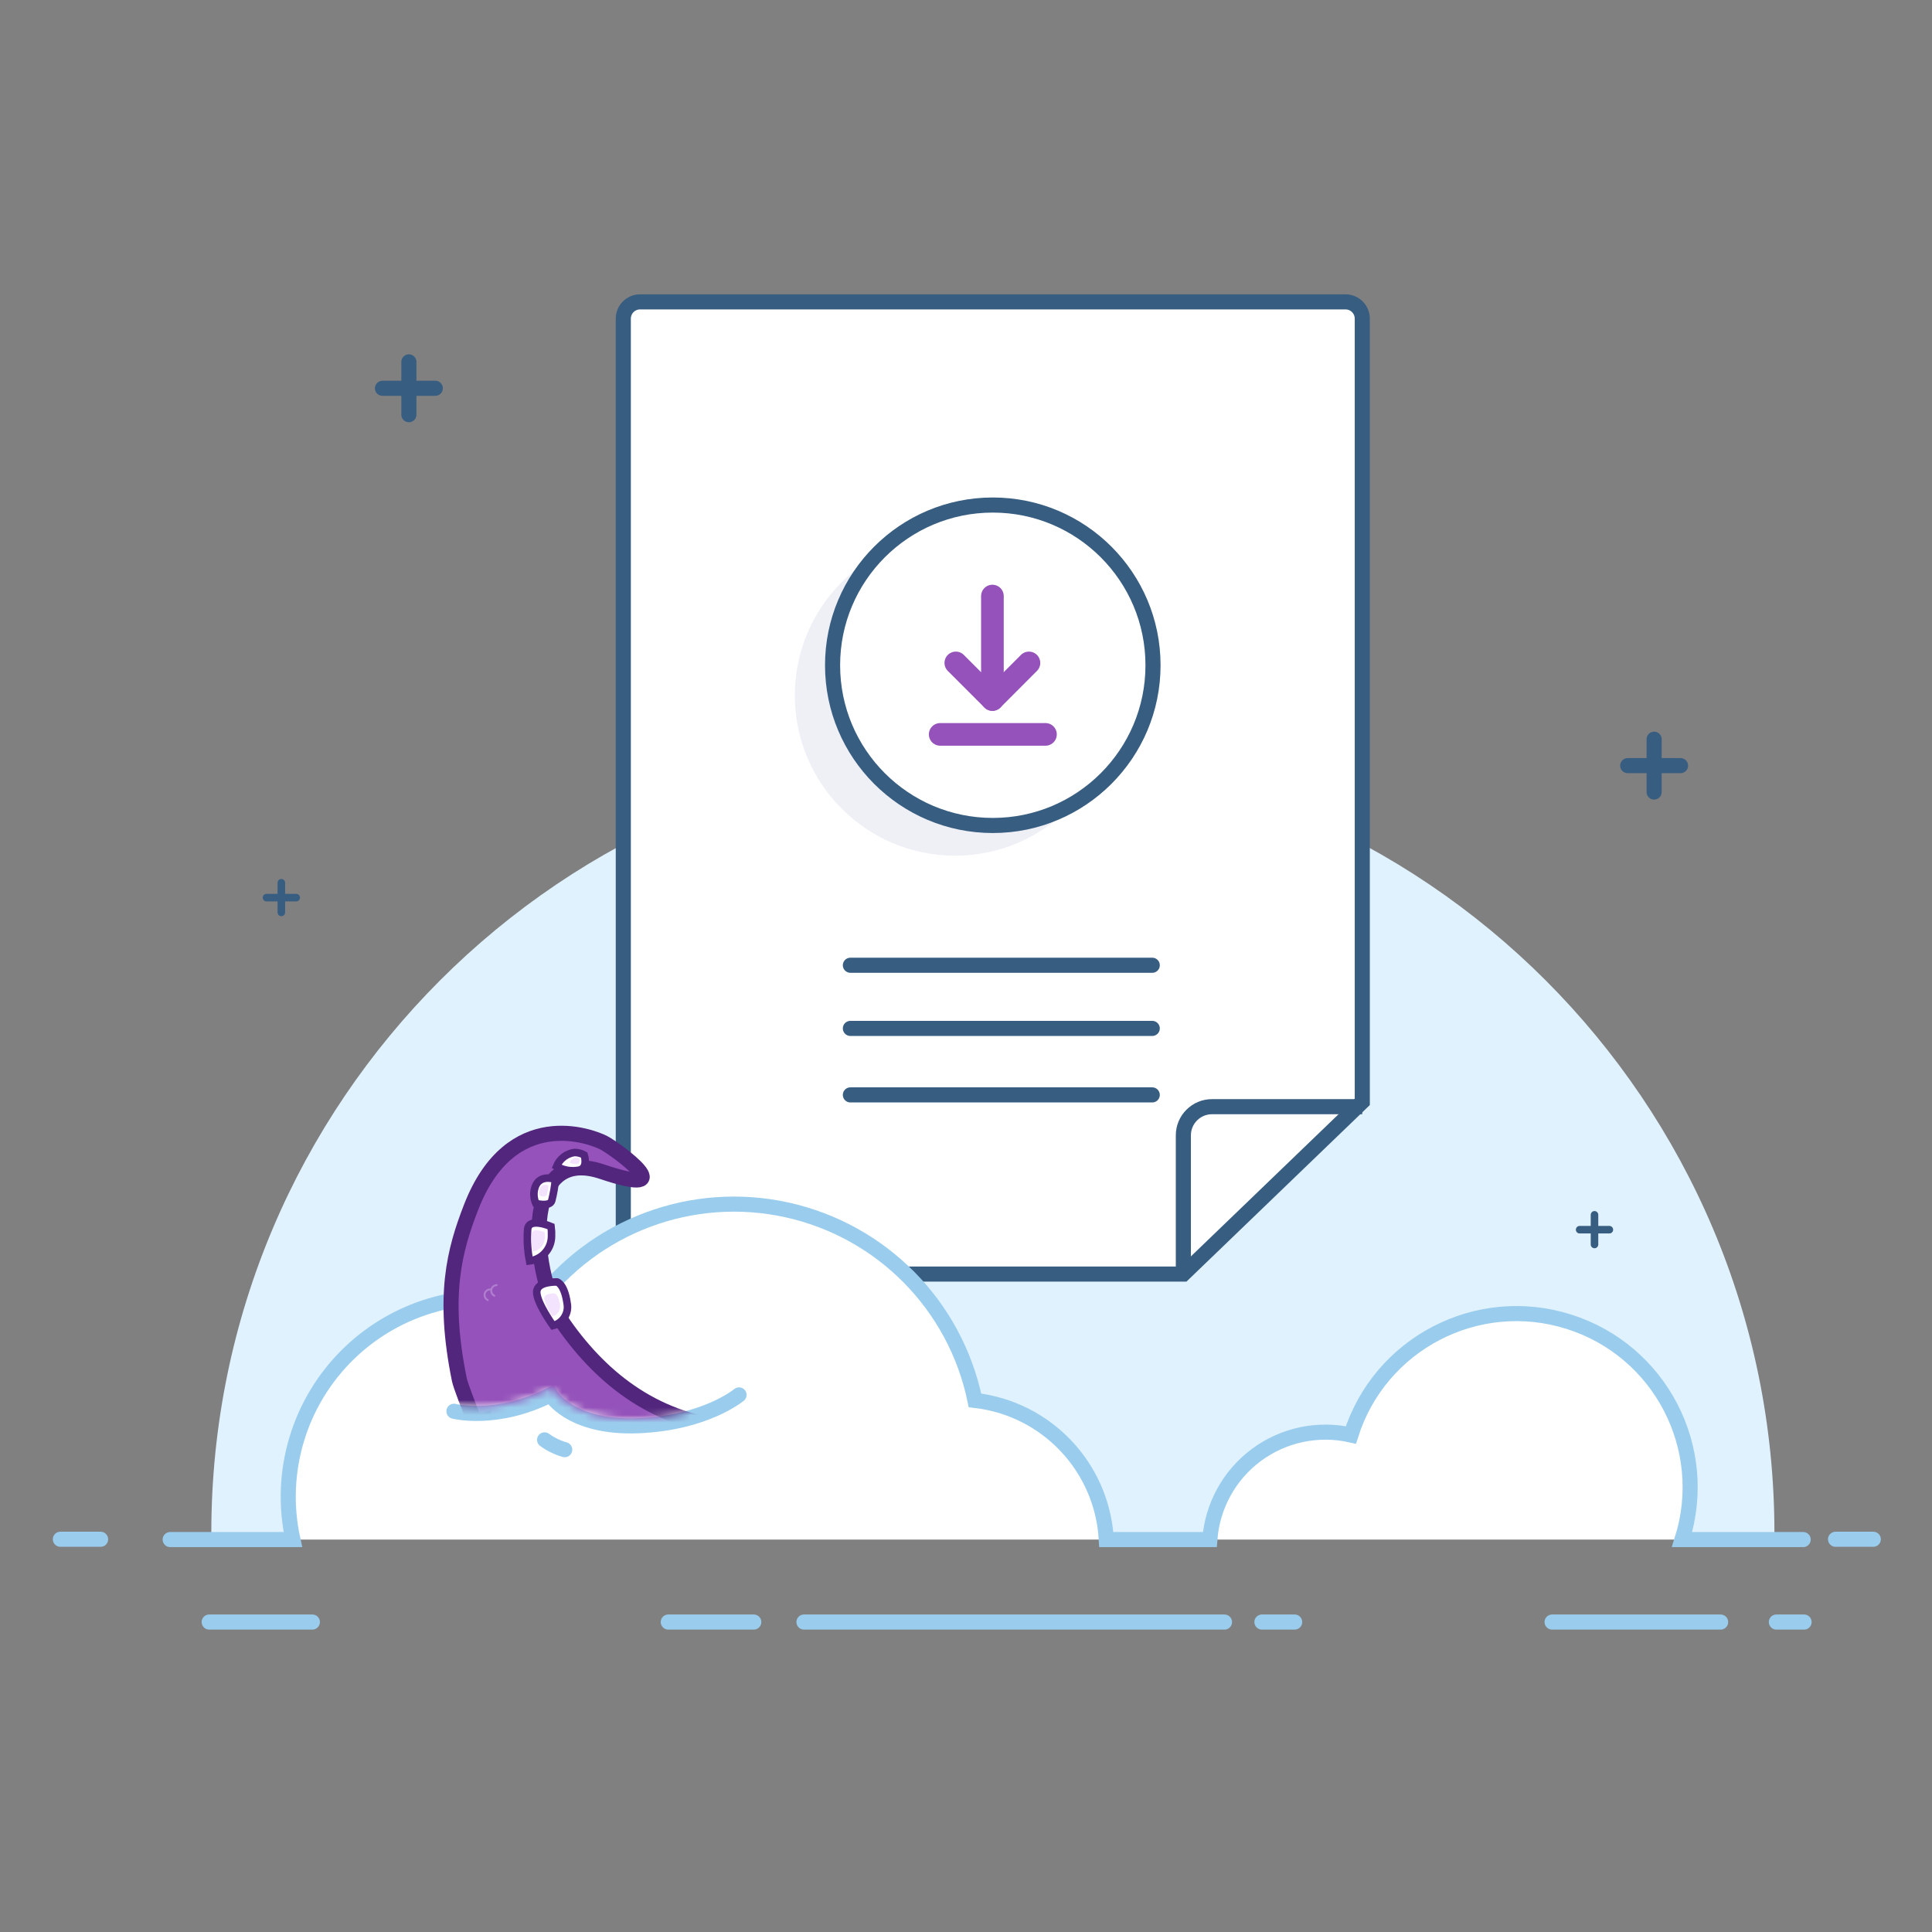 <?xml version="1.0" encoding="UTF-8"?>
<svg width="256px" height="256px" viewBox="0 0 256 256" version="1.1" xmlns="http://www.w3.org/2000/svg" xmlns:xlink="http://www.w3.org/1999/xlink">
    <rect x="0" y="0" width="256" height="256" fill="#808080" stroke="none"/>
    <!-- Generator: Sketch 46.2 (44496) - http://www.bohemiancoding.com/sketch -->
    <title>illustration-import</title>
    <desc>Created with Sketch.</desc>
    <defs>
        <path d="M29.27,60.12 C29.27,60.12 34.95,61.57 42.08,57.95 C42.08,57.95 44.66,62.38 53.62,62.04 C62.58,61.7 67,58 67,58 L79.779,39.517 L84.651,23.291 L74.458,6.908 L37.599,0.64 L9.474,9.116 L0.837,39.517 L11.221,56.254 L29.27,60.12 Z" id="path-1"></path>
    </defs>
    <g id="256x256" stroke="none" stroke-width="1" fill="none" fill-rule="evenodd">
        <g id="illustration-import">
            <g id="Import" transform="translate(8, 40)">
                <path d="M20,163.11 C20,105.915 66.365,59.55 123.56,59.55 C180.755,59.55 227.12,105.915 227.12,163.11 L20,163.11 Z" id="Shape" fill="#E1F2FF" fill-rule="nonzero"></path>
                <path d="M148.81,128.82 L76.81,128.82 C75.584,128.82 74.59,127.826 74.59,126.6 L74.59,2.22 C74.59,1.628 74.827,1.06 75.247,0.643 C75.668,0.226 76.238,-0.005 76.83,1.44328993e-15 L170.29,1.44328993e-15 C171.516,1.33226763e-15 172.51,0.994 172.51,2.22 L172.51,106 L148.81,128.82 Z" id="Shape" stroke="#375D81" stroke-width="2" fill="#FFFFFF" fill-rule="nonzero"></path>
                <path d="M104.68,87.9 L144.68,87.9" id="Shape" stroke="#375D81" stroke-width="2" fill="#FFFFFF" fill-rule="nonzero" stroke-linecap="round" stroke-linejoin="round"></path>
                <path d="M104.68,96.27 L144.68,96.27" id="Shape" stroke="#375D81" stroke-width="2" fill="#FFFFFF" fill-rule="nonzero" stroke-linecap="round" stroke-linejoin="round"></path>
                <path d="M104.68,105.08 L144.68,105.08" id="Shape" stroke="#375D81" stroke-width="2" fill="#FFFFFF" fill-rule="nonzero" stroke-linecap="round" stroke-linejoin="round"></path>
                <path d="M172.5,106.64 L152.6,106.64 C150.501,106.64 148.8,108.341 148.8,110.44 L148.8,128.83" id="Shape" stroke="#375D81" stroke-width="2"></path>
                <circle id="Oval" fill="#EFEFF6" fill-rule="nonzero" cx="118.55" cy="52.15" r="21.23"></circle>
                <circle id="Oval" stroke="#375D81" stroke-width="2" fill="#FFFFFF" fill-rule="nonzero" cx="123.55" cy="48.15" r="21.23"></circle>
                <path d="M123.5,38.98 L123.5,52.69" id="Shape" stroke="#9452BA" stroke-width="3" fill="#FFFFFF" fill-rule="nonzero" stroke-linecap="round" stroke-linejoin="round"></path>
                <polyline id="Shape" stroke="#9452BA" stroke-width="3" stroke-linecap="round" stroke-linejoin="round" points="118.65 47.84 123.5 52.69 128.34 47.84"></polyline>
                <path d="M116.58,57.31 L130.53,57.31" id="Shape" stroke="#9452BA" stroke-width="3" fill="#FFFFFF" fill-rule="nonzero" stroke-linecap="round" stroke-linejoin="round"></path>
                <path d="M219.99,174.93 L197.66,174.93" id="Shape" stroke="#9ACDED" stroke-width="2" fill="#FFFFFF" fill-rule="nonzero" stroke-linecap="round"></path>
                <path d="M235.22,163.96 L240.22,163.96" id="Shape" stroke="#9ACDED" stroke-width="2" stroke-linecap="round"></path>
                <path d="M0,163.96 L5.33,163.96" id="Shape" stroke="#9ACDED" stroke-width="2" fill="#FFFFFF" fill-rule="nonzero" stroke-linecap="round"></path>
                <path d="M154.25,174.93 L98.53,174.93" id="Shape" stroke="#9ACDED" stroke-width="2" fill="#FFFFFF" fill-rule="nonzero" stroke-linecap="round"></path>
                <path d="M91.88,174.93 L80.55,174.93" id="Shape" stroke="#9ACDED" stroke-width="2" fill="#FFFFFF" fill-rule="nonzero" stroke-linecap="round"></path>
                <path d="M159.21,174.93 L163.55,174.93" id="Shape" stroke="#9ACDED" stroke-width="2" fill="#FFFFFF" fill-rule="nonzero" stroke-linecap="round"></path>
                <path d="M231.05,174.93 L227.38,174.93" id="Shape" stroke="#9ACDED" stroke-width="2" fill="#FFFFFF" fill-rule="nonzero" stroke-linecap="round"></path>
                <path d="M33.39,174.93 L19.72,174.93" id="Shape" stroke="#9ACDED" stroke-width="2" fill="#FFFFFF" fill-rule="nonzero" stroke-linecap="round"></path>
                <path d="M230.93,164 L214.88,164 C218.707,151.883 211.987,138.957 199.87,135.13 C187.753,131.303 174.827,138.023 171,150.14 C166.64,149.159 162.069,150.126 158.479,152.788 C154.89,155.45 152.637,159.543 152.31,164 L138.59,164 C138.057,154.435 130.708,146.646 121.19,145.56 C118.589,132.98 108.845,123.099 96.303,120.323 C83.76,117.547 70.757,122.393 63.09,132.7 C54.209,130.459 44.801,132.976 38.225,139.352 C31.65,145.728 28.844,155.054 30.81,164 L14.55,164" id="Shape" stroke="#9ACDED" stroke-width="2" fill="#FFFFFF" fill-rule="nonzero" stroke-linecap="round"></path>
                <path d="M52.15,147 C52.15,147 57.83,148.45 64.96,144.83 C64.96,144.83 67.54,149.26 76.5,148.92 C85.46,148.58 89.93,144.83 89.93,144.83" id="Shape" stroke="#9ACDED" stroke-width="2" stroke-linecap="round"></path>
                <g id="Group-2" transform="translate(23, 86)">
                    <mask id="mask-2" fill="white">
                        <use xlink:href="#path-1"></use>
                    </mask>
                    <g id="Shape"></g>
                    <g id="Group" mask="url(#mask-2)">
                        <g transform="translate(16, 24)">
                            <path d="M10.29,65.8 L7.94,61.41 C7.131,59.899 7.329,58.046 8.44,56.74 C11.62,53.03 15.51,51.45 18.56,49.57 C24.22,46.1 27.7,45.41 33.05,43.66 L36.43,50.33 C36.43,50.33 33.7,51.07 26.22,54.59 C23.91,55.68 16.85,64.25 12.32,66.45 C11.579,66.818 10.68,66.53 10.29,65.8 L10.29,65.8 Z" id="Shape" stroke="#52267D" stroke-width="2" fill="#9452BA" fill-rule="nonzero"></path>
                            <path d="M38,67.41 L46.85,69.49 L48.47,72.83 L41.72,77.28 C37.278,80.42 33.07,83.879 29.13,87.63 C28.349,88.417 27.48,89.112 26.54,89.7 C25.845,90.106 25.015,90.209 24.242,89.986 C23.469,89.763 22.822,89.233 22.45,88.52 L20.37,84.63 C19.144,82.367 19.604,79.562 21.49,77.81 C27.4,72.41 38,67.41 38,67.41 Z" id="Shape" stroke="#52267D" stroke-width="2" fill="#9452BA" fill-rule="nonzero"></path>
                            <polyline id="Shape" stroke="#52267D" stroke-width="0.5" fill="none" points="37.85 77.08 37.55 78.36 36.35 77.93 36.14 76.29 36.89 76.24 37.22 77.51 37.02 77.61 36.87 77.31"></polyline>
                            <path d="M64.36,62.84 C62.36,58.94 63.09,53.89 59.24,45.84 C59.656,45.494 60.035,45.105 60.37,44.68 C62.69,41.6 70.51,34.83 77.05,32.99 L82.22,31.54 C83.918,31.053 85.558,30.383 87.11,29.54 L87.11,29.54 C87.746,29.201 88.345,28.799 88.9,28.34 L89.3,27.99 C89.684,27.637 90.042,27.256 90.37,26.85 L90.68,26.44 C90.88,26.16 91.07,25.873 91.25,25.58 C91.43,25.287 91.59,24.983 91.73,24.67 C92.161,23.744 92.458,22.76 92.61,21.75 C92.663,21.41 92.697,21.077 92.71,20.75 C92.815,18.807 92.382,16.873 91.46,15.16 L90.64,13.62 C89.311,11.13 87.043,9.273 84.34,8.46 C84.013,8.36 83.68,8.277 83.34,8.21 C82.73,8.09 82.111,8.023 81.49,8.01 L80.79,8.01 L80.27,8.01 C79.218,8.106 78.187,8.359 77.21,8.76 C76.869,8.899 76.535,9.056 76.21,9.23 L76.21,9.23 C75.589,9.561 75.125,10.125 74.92,10.799 C74.716,11.472 74.788,12.2 75.12,12.82 L80.26,22.42 L71.15,25.42 C61.68,28.3 56.23,31.88 53.15,35.24 C52.46,35.99 50.34,39.24 50.34,39.24 C40.19,38.5 32.94,32.91 27.76,25.55 C23.36,19.3 21.76,1.55 32.76,5.25 C43.76,8.95 34.6,2.25 33,1.42 C31.4,0.59 20.68,-3.58 15.42,9.97 C13.2,15.68 11.6,21.67 13.86,32.78 C14.22,34.56 18.1,43.27 19.23,48.48 C22.57,63.99 32.62,72.67 44.77,74.04 C56.92,75.41 65.14,64.38 64.36,62.84 Z" id="Shape" stroke="#52267D" stroke-width="2" fill="#9452BA" fill-rule="nonzero"></path>
                            <path d="M72.65,47.67 C82.41,42.05 94.43,45.75 100.87,53.82 C102.21,55.5 103.11,55.82 104.2,57.82 L105.03,59.38 C106.39,61.901 106.69,64.86 105.864,67.603 C105.039,70.346 103.155,72.648 100.63,74 C99.321,74.701 97.692,74.208 96.99,72.9 C96.99,72.9 88.44,56.9 88.41,56.85 L87.71,55.55 L88.41,56.86 C85.02,54.13 79.33,54.35 76.69,55.26 C73.466,56.223 70.639,58.201 68.63,60.9 C67.468,62.407 65.92,63.571 64.15,64.27 L64.07,64.2 C63.098,64.611 62.095,64.945 61.07,65.2 C61.31,63.13 61.64,59.95 61.63,59.4 C61.63,58.22 61.63,55.54 61.63,54.32 C61.91,46.54 67.09,50.87 72.65,47.67 Z" id="Shape" stroke="#52267D" stroke-width="2" fill="#9452BA" fill-rule="nonzero"></path>
                            <path d="M63.9,58.9 C65.47,58.16 66.39,57.97 66.9,57.46 C69.96,54.55 70.9,53.62 74.72,51.58 C78.643,49.584 83.309,49.708 87.12,51.91 C88.143,53.326 88.594,55.076 88.38,56.81 C84.99,54.08 79.3,54.3 76.66,55.21 C73.436,56.173 70.609,58.151 68.6,60.85 C67.438,62.357 65.89,63.521 64.12,64.22 C64.12,64.22 60.17,60.76 63.87,58.89" id="Shape" stroke="#52267D" stroke-width="1" fill="#F3E3FF" fill-rule="nonzero"></path>
                            <path d="M106.09,65.23 C107.092,64.629 107.654,63.502 107.53,62.34 C107.46,61.73 107.34,60.61 107.34,60.61 C107.34,60.61 104.74,60.74 104.81,62.13 C104.846,63.285 105.301,64.387 106.09,65.23 Z" id="Shape" stroke="#52267D" stroke-width="1" fill="#FFFFFF" fill-rule="nonzero"></path>
                            <path d="M105.05,60.48 C106.407,59.644 106.923,57.925 106.25,56.48 C106.06,55.97 105.37,54.75 105.37,54.75 C105.37,54.75 102.67,55.46 103.16,56.92 C103.624,58.188 104.26,59.386 105.05,60.48 Z" id="Shape" stroke="#52267D" stroke-width="1" fill="#FFFFFF" fill-rule="nonzero"></path>
                            <path d="M102.13,55.53 C102.13,55.53 104.46,53.85 102.56,51.97 C102.057,51.48 101.42,51.15 100.73,51.02 C100.73,51.02 99.06,52.49 99.73,53.27 C100.465,54.09 101.268,54.846 102.13,55.53 L102.13,55.53 Z" id="Shape" stroke="#52267D" stroke-width="1" fill="#FFFFFF" fill-rule="nonzero"></path>
                            <path d="M86.45,55.51 C86.45,55.51 86.45,48.73 91.83,47.16 C90.207,46.523 88.535,46.018 86.83,45.65 C85.89,46.15 82.06,47.98 82.32,54.48 C83.718,54.734 85.097,55.078 86.45,55.51 L86.45,55.51 Z" id="Shape" stroke="#52267D" stroke-width="1" fill="#FFFFFF" fill-rule="nonzero"></path>
                            <path d="M106.17,64.27 C106.689,63.963 106.979,63.379 106.91,62.78 C106.91,62.46 106.81,61.88 106.81,61.88 C106.81,61.88 105.46,61.95 105.5,62.67 C105.522,63.267 105.76,63.836 106.17,64.27 Z" id="Shape" stroke="none" fill="#F3E3FF" fill-rule="nonzero"></path>
                            <path d="M105,59.12 C105.671,58.697 105.931,57.846 105.61,57.12 C105.51,56.86 105.16,56.24 105.16,56.24 C105.16,56.24 103.78,56.6 104.03,57.35 C104.272,57.981 104.598,58.576 105,59.12 Z" id="Shape" stroke="none" fill="#F3E3FF" fill-rule="nonzero"></path>
                            <path d="M101.87,54.63 C101.87,54.63 103.11,53.74 102.1,52.74 C101.825,52.476 101.476,52.302 101.1,52.24 C101.1,52.24 100.21,53.02 100.58,53.43 C100.975,53.866 101.407,54.267 101.87,54.63 Z" id="Shape" stroke="none" fill="#F3E3FF" fill-rule="nonzero"></path>
                            <path d="M91.725,58.916 L97.175,58.916 C98.544,58.916 99.655,60.026 99.655,61.396 L99.655,61.396 C99.655,62.766 98.544,63.876 97.175,63.876 L96.695,63.876 C93.933,63.876 91.695,61.637 91.695,58.876 L91.695,58.876 L91.725,58.916 Z" id="Shape" stroke="none" fill="#F3E3FF" fill-rule="nonzero" opacity="0.3" transform="translate(95.675, 61.376) rotate(-118.17) translate(-95.675, -61.376) "></path>
                            <path d="M92.084,59.919 L96.994,59.919 C98.099,59.919 98.994,60.814 98.994,61.919 L98.994,61.919 C98.994,63.023 98.099,63.919 96.994,63.919 L95.994,63.919 C93.84,63.919 92.094,62.173 92.094,60.019 L92.094,60.019 L92.084,59.919 Z" id="Shape" stroke="#52267D" stroke-width="1" fill="#FFFFFF" fill-rule="nonzero" transform="translate(95.539, 61.919) rotate(-118.17) translate(-95.539, -61.919) "></path>
                            <circle id="Oval" stroke="none" fill="#52267D" fill-rule="nonzero" transform="translate(95.42, 63.653) rotate(-28.17) translate(-95.42, -63.653) " cx="95.42" cy="63.653" r="1.09"></circle>
                            <path d="M97.83,72.7 L97.83,72.7 C97.743,72.396 97.764,72.071 97.89,71.78 L98.12,71.24 L98.35,72.04 L98.49,72.51 C98.542,72.689 98.439,72.877 98.26,72.93 L98.26,72.93 C98.172,72.958 98.077,72.949 97.996,72.906 C97.915,72.863 97.855,72.788 97.83,72.7 Z" id="Shape" stroke="none" fill="#52267D" fill-rule="nonzero"></path>
                            <path d="M85.88,54.68 C85.88,54.68 85.88,49.47 90.31,47.18 C89.297,46.618 88.188,46.248 87.04,46.09 C85.986,46.873 85.141,47.903 84.58,49.09 C83.77,51.4 84.11,53.23 85.88,54.68 Z" id="Shape" stroke="none" fill="#EAF3FB" fill-rule="nonzero"></path>
                            <path d="M84.6,50.43 C84.161,51.871 83.923,53.365 83.89,54.87" id="Shape" stroke="#52267D" stroke-width="1" fill="#FFFFFF" fill-rule="nonzero"></path>
                            <path d="M59.05,43.71 L61.31,43.66 C71.38,42.6 76.52,40.51 83.47,34.54 L87.55,31.04 C88.886,29.885 90.345,28.879 91.9,28.04 L91.9,28.04 C97.08,25.268 103.527,27.22 106.3,32.4 L107.11,33.91 C108.423,36.363 108.708,39.238 107.901,41.901 C107.095,44.564 105.263,46.797 102.81,48.11 L102.54,48.25 C101.33,48.903 99.82,48.456 99.16,47.25 L94,37.67 L86.45,43.59 C66.54,60 57.25,64.39 54.42,54.64" id="Shape" stroke="#52267D" stroke-width="2" fill="#9452BA" fill-rule="nonzero"></path>
                            <path d="M108.48,39.15 C109.424,38.457 109.927,37.314 109.8,36.15 C109.684,35.677 109.446,35.243 109.11,34.89 C109.11,34.89 107.11,34.74 107.22,36.1 C107.253,37.237 107.701,38.322 108.48,39.15 L108.48,39.15 Z" id="Shape" stroke="#52267D" stroke-width="1" fill="#FFFFFF" fill-rule="nonzero"></path>
                            <path d="M107,35 C108.524,34.058 109.107,32.128 108.36,30.5 C108.182,30.069 107.968,29.654 107.72,29.26 C107.72,29.26 104.3,29.34 104.86,31 C105.388,32.425 106.108,33.77 107,35 Z" id="Shape" stroke="#52267D" stroke-width="1" fill="#FFFFFF" fill-rule="nonzero"></path>
                            <path d="M103.62,30.18 C103.62,30.18 105.86,28.48 103.95,26.68 C103.446,26.216 102.816,25.91 102.14,25.8 C102.14,25.8 100.54,27.28 101.24,28.03 C101.972,28.812 102.768,29.531 103.62,30.18 Z" id="Shape" stroke="#52267D" stroke-width="1" fill="#FFFFFF" fill-rule="nonzero"></path>
                            <path d="M64.54,62.48 C64.65,61.815 64.623,61.134 64.46,60.48" id="Shape" stroke="#52267D" stroke-width="1" fill="#F3E3FF" fill-rule="nonzero"></path>
                            <path d="M62.89,59.28 C70.1,57.44 80.75,48.09 83.47,45.97 L94.37,37.48 L93.89,36.58 C93.531,36.045 92.968,35.681 92.332,35.574 C91.697,35.466 91.046,35.624 90.53,36.01 L80.92,43.08 C77.66,45.47 61.62,54.74 54.84,50.49 C53.39,49.58 52.75,47.2 52.7,46.19 C52.53,42.53 55.7,39.75 58.3,37.55 C63.65,32.99 68.95,31.47 73.86,29.22 L79.96,26.35 C81.121,25.822 81.656,24.469 81.17,23.29 L80.58,22.2 L67.52,26.66 C63.78,27.9 51.12,32.72 49.3,42.66 C49.3,42.84 47.88,41.23 47.23,42.26 C44.64,46.35 47.31,52.75 46.34,54.75 C42.58,62.44 27.34,65.29 27.34,65.29 C30.033,67.525 33.038,69.354 36.26,70.72 C46.42,74.41 56.11,70.38 58.84,68.96 C62.1,67.26 63.66,65.33 64.3,63.64" id="Shape" stroke="#52267D" stroke-width="1" fill="#F3E3FF" fill-rule="nonzero"></path>
                            <path d="M26.75,4.55 C27.156,3.554 28.064,2.853 29.13,2.71 C29.579,2.71 30.02,2.827 30.41,3.05 C30.41,3.05 30.98,4.77 29.74,5.05 C28.716,5.253 27.653,5.075 26.75,4.55 L26.75,4.55 Z" id="Shape" stroke="#52267D" stroke-width="1" fill="#FFFFFF" fill-rule="nonzero"></path>
                            <path d="M28.48,4.05 C28.622,3.701 28.938,3.454 29.31,3.4 C29.468,3.4 29.623,3.441 29.76,3.52 C29.76,3.52 29.96,4.12 29.53,4.21 C29.172,4.287 28.799,4.23 28.48,4.05 L28.48,4.05 Z" id="Shape" stroke="none" fill="#F3E3FF" fill-rule="nonzero"></path>
                            <path d="M23.17,17.08 C24.825,16.879 26.072,15.477 26.08,13.81 C26.097,13.379 26.077,12.948 26.02,12.52 C26.02,12.52 23.1,11.25 22.92,12.87 C22.812,14.278 22.896,15.695 23.17,17.08 L23.17,17.08 Z" id="Shape" stroke="#52267D" stroke-width="1" fill="#FFFFFF" fill-rule="nonzero"></path>
                            <path d="M23.57,15.84 C24.498,15.728 25.192,14.934 25.18,14 C25.201,13.76 25.201,13.52 25.18,13.28 C25.18,13.28 23.56,12.58 23.46,13.47 C23.387,14.261 23.424,15.059 23.57,15.84 Z" id="Shape" stroke="none" fill="#F3E3FF" fill-rule="nonzero"></path>
                            <path d="M26.59,6.27 C26.59,6.27 24.25,5.39 23.8,7.68 C23.691,8.28 23.76,8.899 24,9.46 C24,9.46 25.88,9.96 26.11,9.08 C26.348,8.158 26.509,7.218 26.59,6.27 L26.59,6.27 Z" id="Shape" stroke="#52267D" stroke-width="1" fill="#FFFFFF" fill-rule="nonzero"></path>
                            <path d="M25.68,7.06 C25.68,7.06 24.68,6.67 24.44,7.68 C24.392,7.946 24.423,8.221 24.53,8.47 C24.53,8.47 25.36,8.69 25.46,8.3 C25.568,7.894 25.641,7.479 25.68,7.06 L25.68,7.06 Z" id="Shape" stroke="none" fill="#F3E3FF" fill-rule="nonzero"></path>
                            <path d="M26.28,25.65 C27.604,25.31 28.424,23.987 28.14,22.65 C27.77,20.1 26.82,19.87 26.82,19.87 C26.82,19.87 24.19,19.75 24.12,21.15 C24.05,22.55 26.28,25.65 26.28,25.65 Z" id="Shape" stroke="#52267D" stroke-width="1" fill="#FFFFFF" fill-rule="nonzero"></path>
                            <path d="M26.19,24.41 C26.9,24.246 27.346,23.542 27.19,22.83 C27,21.5 26.5,21.38 26.5,21.38 C26.5,21.38 25.13,21.32 25.1,22.05 C25.298,22.903 25.669,23.706 26.19,24.41 Z" id="Shape" stroke="none" fill="#F3E3FF" fill-rule="nonzero"></path>
                            <path d="M91.7,39.52 C89.118,37.565 87.457,34.63 87.11,31.41 L83.16,34.81 C83.16,34.81 84.16,39.99 88.16,42.26 C90,40.85 91.7,39.52 91.7,39.52 Z" id="Shape" stroke="#52267D" stroke-width="1" fill="#FFFFFF" fill-rule="nonzero"></path>
                            <path d="M86.69,9.33 C87.793,8.927 89.027,9.14 89.93,9.89 C90.404,10.41 90.82,10.98 91.17,11.59 C91.17,11.59 89.64,12.9 88.53,12.07 C87.605,11.41 86.951,10.436 86.69,9.33 L86.69,9.33 Z" id="Shape" stroke="#52267D" stroke-width="1" fill="#FFFFFF" fill-rule="nonzero"></path>
                            <path d="M89.74,13 C91.162,12.343 92.851,12.854 93.67,14.19 C93.897,14.526 94.094,14.881 94.26,15.25 C94.26,15.25 92.55,17.69 91.61,16.49 C90.83,15.417 90.201,14.243 89.74,13 L89.74,13 Z" id="Shape" stroke="#52267D" stroke-width="1" fill="#FFFFFF" fill-rule="nonzero"></path>
                            <path d="M92.13,17.85 C92.13,17.85 94.81,16.92 95.25,19.52 C95.357,20.199 95.263,20.894 94.98,21.52 C94.98,21.52 92.84,22.03 92.61,21.03 C92.362,19.985 92.201,18.922 92.13,17.85 Z" id="Shape" stroke="#52267D" stroke-width="1" fill="#FFFFFF" fill-rule="nonzero"></path>
                            <path d="M108.44,38.09 C108.942,37.724 109.213,37.118 109.15,36.5 C109.087,36.248 108.96,36.017 108.78,35.83 C108.78,35.83 107.78,35.75 107.78,36.48 C107.799,37.079 108.034,37.65 108.44,38.09 L108.44,38.09 Z" id="Shape" stroke="none" fill="#F3E3FF" fill-rule="nonzero"></path>
                            <path d="M106.88,33.84 C107.832,33.247 108.196,32.04 107.73,31.02 C107.619,30.752 107.485,30.495 107.33,30.25 C107.33,30.25 105.19,30.3 105.53,31.34 C105.864,32.231 106.318,33.072 106.88,33.84 Z" id="Shape" stroke="none" fill="#F3E3FF" fill-rule="nonzero"></path>
                            <path d="M103.36,29.1 C103.36,29.1 104.65,28.1 103.55,27.1 C103.272,26.838 102.925,26.661 102.55,26.59 C102.55,26.59 101.63,27.45 102.03,27.88 C102.439,28.322 102.884,28.73 103.36,29.1 Z" id="Shape" stroke="none" fill="#F3E3FF" fill-rule="nonzero"></path>
                            <path d="M87.54,9.91 C88.121,9.695 88.772,9.806 89.25,10.2 C89.499,10.475 89.717,10.777 89.9,11.1 C89.9,11.1 89.09,11.79 88.51,11.36 C88.022,11.01 87.677,10.495 87.54,9.91 L87.54,9.91 Z" id="Shape" stroke="none" fill="#F3E3FF" fill-rule="nonzero"></path>
                            <path d="M90.66,13.77 C91.446,13.41 92.378,13.693 92.83,14.43 C92.953,14.617 93.06,14.815 93.15,15.02 C93.15,15.02 92.2,16.37 91.69,15.7 C91.26,15.107 90.913,14.457 90.66,13.77 Z" id="Shape" stroke="none" fill="#F3E3FF" fill-rule="nonzero"></path>
                            <path d="M92.76,18.63 C92.76,18.63 94.22,18.12 94.47,19.55 C94.529,19.923 94.477,20.306 94.32,20.65 C94.32,20.65 93.15,20.93 93.02,20.38 C92.884,19.805 92.797,19.22 92.76,18.63 Z" id="Shape" stroke="none" fill="#F3E3FF" fill-rule="nonzero"></path>
                            <path d="M82,31.58 C80.16,29.031 78.776,26.182 77.91,23.16 C75.51,23.94 73.73,24.57 73.73,24.57 C73.73,24.57 73.33,28.37 77.19,32.94 C80.33,32 82,31.58 82,31.58 Z" id="Shape" stroke="#52267D" stroke-width="1" fill="#FFFFFF" fill-rule="nonzero"></path>
                            <path d="M85.024,17.349 L85.504,17.349 C86.874,17.349 87.984,18.459 87.984,19.829 L87.984,19.829 C87.984,21.198 86.874,22.309 85.504,22.309 L80.024,22.309 L80.024,22.309 C80.024,19.547 82.263,17.309 85.024,17.309 L85.024,17.349 Z" id="Shape" stroke="none" fill="#F3E3FF" fill-rule="nonzero" opacity="0.3" transform="translate(84.004, 19.809) rotate(61.83) translate(-84.004, -19.809) "></path>
                            <path d="M83.877,17.702 L84.997,17.702 C85.477,17.702 85.938,17.892 86.277,18.232 C86.617,18.571 86.807,19.031 86.807,19.512 L86.807,19.512 C86.807,20.666 85.872,21.602 84.717,21.602 L79.997,21.602 L79.997,21.602 C79.997,20.567 80.408,19.575 81.14,18.844 C81.871,18.112 82.863,17.702 83.897,17.702 L83.877,17.702 Z" id="Shape" stroke="#52267D" stroke-width="1" fill="#FFFFFF" fill-rule="nonzero" transform="translate(83.402, 19.652) rotate(61.83) translate(-83.402, -19.652) "></path>
                            <circle id="Oval" stroke="none" fill="#52267D" fill-rule="nonzero" transform="translate(83.147, 18.566) rotate(-28.17) translate(-83.147, -18.566) " cx="83.147" cy="18.566" r="1.09"></circle>
                            <path d="M94.481,34.397 L99.931,34.397 C101.3,34.397 102.411,35.508 102.411,36.877 L102.411,36.877 C102.411,38.247 101.3,39.357 99.931,39.357 L99.451,39.357 C96.689,39.357 94.451,37.119 94.451,34.357 L94.451,34.357 L94.481,34.397 Z" id="Shape" stroke="none" fill="#F3E3FF" fill-rule="nonzero" opacity="0.3" transform="translate(98.431, 36.857) rotate(-118.17) translate(-98.431, -36.857) "></path>
                            <path d="M94.857,35.395 L99.747,35.395 C100.852,35.395 101.747,36.29 101.747,37.395 L101.747,37.395 C101.747,38.499 100.852,39.395 99.747,39.395 L98.747,39.395 C97.713,39.395 96.721,38.984 95.99,38.252 C95.258,37.521 94.847,36.529 94.847,35.495 L94.847,35.495 L94.857,35.395 Z" id="Shape" stroke="#52267D" stroke-width="1" fill="#FFFFFF" fill-rule="nonzero" transform="translate(98.297, 37.395) rotate(-118.17) translate(-98.297, -37.395) "></path>
                            <circle id="Oval" stroke="none" fill="#52267D" fill-rule="nonzero" transform="translate(96.982, 36.726) rotate(-28.17) translate(-96.982, -36.726) " cx="96.982" cy="36.726" r="1.09"></circle>
                            <path d="M75.84,12.26 L75.84,12.26 C76.045,12.501 76.328,12.664 76.64,12.72 L77.22,12.82 L76.68,12.19 L76.36,11.82 C76.227,11.688 76.013,11.688 75.88,11.82 L75.88,11.82 C75.76,11.937 75.743,12.123 75.84,12.26 Z" id="Shape" stroke="none" fill="#52267D" fill-rule="nonzero"></path>
                            <path d="M100.17,46.89 L100.17,46.89 C100.083,46.586 100.104,46.261 100.23,45.97 L100.46,45.43 L100.69,46.23 L100.83,46.7 C100.882,46.879 100.779,47.067 100.6,47.12 L100.6,47.12 C100.512,47.148 100.417,47.139 100.336,47.096 C100.255,47.053 100.195,46.978 100.17,46.89 Z" id="Shape" stroke="none" fill="#52267D" fill-rule="nonzero"></path>
                            <path d="M90.86,39.44 C88.731,37.611 87.314,35.09 86.86,32.32 C85.879,33.077 84.94,33.888 84.05,34.75 C84.626,35.994 85.326,37.177 86.14,38.28 C87.65,40.12 89,40.43 90.86,39.44 Z" id="Shape" stroke="none" fill="#EAF3FB" fill-rule="nonzero"></path>
                            <path d="M85.48,35.92 C86.412,37.97 87.829,39.762 89.61,41.14" id="Shape" stroke="#52267D" stroke-width="1" fill="#FFFFFF" fill-rule="nonzero"></path>
                            <path d="M77.94,25.13 C78.463,27.357 79.436,29.453 80.8,31.29 C79.759,31.578 78.7,31.798 77.63,31.95 C77.63,31.95 75.94,27.45 77.94,25.13 Z" id="Shape" stroke="none" fill="#EAF3FB" fill-rule="nonzero"></path>
                            <path d="M49.25,42.69 C49.25,42.69 49.25,42.96 49.2,43.32" id="Shape" stroke="#52267D" stroke-width="0.5" fill="#F3E3FF" fill-rule="nonzero"></path>
                            <path d="M76.58,25.47 C77.383,27.84 78.503,30.091 79.91,32.16" id="Shape" stroke="#52267D" stroke-width="1" fill="#FFFFFF" fill-rule="nonzero"></path>
                            <path d="M13.66,65.9 C14.411,66.304 14.758,67.194 14.48,68 C14.19,69.48 13.29,71 12.92,70.56 C12.36,69.969 11.937,69.262 11.68,68.49 C11.42,67.68 10.92,67.1 12.32,65.97 C12.709,65.67 13.242,65.642 13.66,65.9 L13.66,65.9 Z" id="Shape" stroke="#52267D" stroke-width="0.5" fill="#FFFFFF" fill-rule="nonzero"></path>
                            <path d="M13.51,66.23 C13.98,66.481 14.196,67.037 14.02,67.54 C13.84,68.46 13.28,69.38 13.02,69.14 C12.672,68.772 12.409,68.331 12.25,67.85 C12.09,67.34 11.78,66.98 12.65,66.28 C12.895,66.078 13.243,66.058 13.51,66.23 L13.51,66.23 Z" id="Shape" stroke="none" fill="#EAF3FB" fill-rule="nonzero"></path>
                            <path d="M13,64.69 C12.82,64.21 11.5,64.09 11.25,64.32 C11,64.55 10.04,65.13 10.32,65.91 C10.53,66.49 11.32,68.5 11.98,68.69 C12.64,68.88 14,67.17 13,64.69 Z" id="Shape" stroke="#52267D" stroke-width="0.5" fill="#FFFFFF" fill-rule="nonzero"></path>
                            <path d="M12.7,64.71 C12.59,64.43 11.82,64.35 11.7,64.49 C11.58,64.63 10.99,64.97 11.15,65.43 C11.31,65.89 11.76,66.96 12.15,67.07 C12.54,67.18 13.25,66.17 12.7,64.71 Z" id="Shape" stroke="none" fill="#EAF3FB" fill-rule="nonzero"></path>
                            <path d="M11.83,62.9 C11.83,62.9 12.24,63.18 12.21,64.18 C12.18,65.18 12.11,66.4 11.21,66.55 C10.31,66.7 9.44,64.41 9.35,63.84 C9.262,63.281 9.58,62.738 10.11,62.54 C10.705,62.327 11.37,62.466 11.83,62.9 L11.83,62.9 Z" id="Shape" stroke="#52267D" stroke-width="0.5" fill="#FFFFFF" fill-rule="nonzero"></path>
                            <path d="M11.48,62.9 C11.48,62.9 11.72,63.06 11.71,63.66 C11.7,64.26 11.65,64.98 11.11,65.06 C10.57,65.14 10.11,63.79 10.01,63.46 C9.96,63.129 10.147,62.809 10.46,62.69 C10.812,62.563 11.206,62.645 11.48,62.9 L11.48,62.9 Z" id="Shape" stroke="none" fill="#EAF3FB" fill-rule="nonzero"></path>
                            <path d="M41.13,58.7 C36.756,60.777 32.63,63.34 28.83,66.34 C22.21,71.39 21.05,74.69 19.09,75.54 C17.57,76.2 15.91,76.3 15.09,74.84 L12.76,70.48 C11.673,68.448 12.003,65.95 13.58,64.27 C15.271,62.487 17.141,60.882 19.16,59.48 C22.155,57.553 25.26,55.803 28.46,54.24" id="Shape" stroke="#52267D" stroke-width="2" fill="#9452BA" fill-rule="nonzero"></path>
                            <path d="M25.9,38.13 C25.327,40.267 23.873,42.059 21.9,43.06 C19.4,44.38 15.45,44.63 11.79,47.77 C8.53,50.56 8.79,52.54 5.18,53.82 C4.526,54.041 3.809,53.752 3.49,53.14 L0.89,48.29 C-0.307,46.053 0.29,43.278 2.3,41.73 C7.66,37.6 13.62,39.37 18.3,37.88" id="Shape" stroke="#52267D" stroke-width="2" fill="#9452BA" fill-rule="nonzero"></path>
                            <polyline id="Shape" stroke="#52267D" stroke-width="0.5" fill="none" points="19.89 40.12 19.94 39.72 19.24 38.91 19.14 40.29 20.41 41.19 20.74 39.36 20.24 38.89"></polyline>
                            <path d="M18.38,74.71 C19.131,75.114 19.478,76.004 19.2,76.81 C18.91,78.29 18.01,79.81 17.64,79.37 C17.08,78.779 16.657,78.072 16.4,77.3 C16.14,76.49 15.64,75.91 17.04,74.78 C17.429,74.48 17.962,74.452 18.38,74.71 L18.38,74.71 Z" id="Shape" stroke="#52267D" stroke-width="1" fill="#FFFFFF" fill-rule="nonzero"></path>
                            <path d="M18.23,75 C18.7,75.251 18.916,75.807 18.74,76.31 C18.56,77.23 18,78.15 17.74,77.91 C17.392,77.542 17.129,77.101 16.97,76.62 C16.81,76.11 16.5,75.75 17.37,75.05 C17.615,74.848 17.963,74.828 18.23,75 L18.23,75 Z" id="Shape" stroke="none" fill="#EAF3FB" fill-rule="nonzero"></path>
                            <polyline id="Shape" stroke="#52267D" stroke-width="0.5" fill="none" points="27.65 61.18 28.03 63.2 26.3 63.83 25.22 62.12 25.74 60.78 26.9 61.53 27.11 62.55 26.19 62.32"></polyline>
                            <g id="Group" opacity="0.3" stroke="none" stroke-width="1" fill="none" fill-rule="evenodd" transform="translate(11, 10)">
                                <path d="M89.48,60 C89.31,60.126 89.083,60.141 88.898,60.039 C88.713,59.937 88.605,59.737 88.62,59.526 C88.636,59.316 88.772,59.134 88.97,59.06" id="Shape" stroke="#F3E3FF" stroke-width="0.25"></path>
                                <path d="M90,61 C89.748,61.094 89.465,60.988 89.337,60.752 C89.208,60.515 89.274,60.22 89.49,60.06" id="Shape" stroke="#F3E3FF" stroke-width="0.25"></path>
                                <path d="M89.26,60.74 C89.008,60.834 88.725,60.728 88.597,60.492 C88.468,60.255 88.534,59.96 88.75,59.8" id="Shape" stroke="#F3E3FF" stroke-width="0.25"></path>
                                <path d="M80.23,41.67 C79.852,41.452 79.722,40.968 79.94,40.59 C80.158,40.212 80.642,40.082 81.02,40.3" id="Shape" stroke="#F3E3FF" stroke-width="0.25"></path>
                                <path d="M79.15,42 C78.905,41.859 78.754,41.598 78.754,41.315 C78.754,41.033 78.905,40.772 79.149,40.63 C79.394,40.489 79.695,40.489 79.94,40.63" id="Shape" stroke="#F3E3FF" stroke-width="0.25"></path>
                                <path d="M52.35,27.76 C52.123,27.881 51.849,27.873 51.63,27.737 C51.411,27.601 51.282,27.359 51.29,27.102 C51.298,26.845 51.443,26.611 51.67,26.49" id="Shape" stroke="#F3E3FF" stroke-width="0.25"></path>
                                <path d="M53,29 C52.649,29.188 52.213,29.056 52.025,28.705 C51.837,28.354 51.969,27.918 52.32,27.73" id="Shape" stroke="#F3E3FF" stroke-width="0.25"></path>
                                <path d="M52.06,28.73 C51.709,28.918 51.273,28.786 51.085,28.435 C50.897,28.084 51.029,27.648 51.38,27.46" id="Shape" stroke="#F3E3FF" stroke-width="0.25"></path>
                                <path d="M22.35,68.17 C22.123,68.291 21.849,68.283 21.63,68.147 C21.411,68.011 21.282,67.769 21.29,67.512 C21.298,67.255 21.443,67.021 21.67,66.9" id="Shape" stroke="#F3E3FF" stroke-width="0.25"></path>
                                <path d="M23,69.44 C22.773,69.561 22.499,69.553 22.28,69.417 C22.061,69.281 21.932,69.039 21.94,68.782 C21.948,68.525 22.093,68.291 22.32,68.17" id="Shape" stroke="#F3E3FF" stroke-width="0.25"></path>
                                <path d="M22.05,69.15 C21.699,69.338 21.263,69.206 21.075,68.855 C20.887,68.504 21.019,68.068 21.37,67.88" id="Shape" stroke="#F3E3FF" stroke-width="0.25"></path>
                                <path d="M73.07,17.93 C72.821,18.073 72.514,18.07 72.268,17.921 C72.022,17.773 71.876,17.502 71.887,17.215 C71.898,16.928 72.064,16.67 72.32,16.54" id="Shape" stroke="#F3E3FF" stroke-width="0.25"></path>
                                <path d="M72.75,19 C72.368,19.193 71.902,19.047 71.698,18.67 C71.495,18.293 71.629,17.823 72,17.61" id="Shape" stroke="#F3E3FF" stroke-width="0.25"></path>
                                <path d="M65.54,33.41 C65.106,33.502 64.662,33.297 64.452,32.906 C64.241,32.515 64.314,32.032 64.63,31.72" id="Shape" stroke="#F3E3FF" stroke-width="0.25"></path>
                                <path d="M65.15,34.71 C64.847,35.009 64.387,35.084 64.005,34.895 C63.623,34.707 63.402,34.297 63.455,33.874 C63.508,33.451 63.823,33.108 64.24,33.02" id="Shape" stroke="#F3E3FF" stroke-width="0.25"></path>
                                <path d="M93.15,34.43 C92.838,34.598 92.448,34.482 92.28,34.17 C92.112,33.858 92.228,33.468 92.54,33.3" id="Shape" stroke="#F3E3FF" stroke-width="0.25"></path>
                                <path d="M92.89,35.3 C92.688,35.409 92.443,35.402 92.248,35.282 C92.053,35.161 91.937,34.946 91.943,34.717 C91.95,34.487 92.078,34.279 92.28,34.17" id="Shape" stroke="#F3E3FF" stroke-width="0.25"></path>
                                <path d="M7.6,11.73 C7.237,11.614 7.022,11.242 7.102,10.869 C7.182,10.497 7.532,10.246 7.91,10.29" id="Shape" stroke="#F3E3FF" stroke-width="0.25"></path>
                                <path d="M6.72,12.3 C6.357,12.184 6.142,11.812 6.222,11.439 C6.302,11.067 6.652,10.816 7.03,10.86" id="Shape" stroke="#F3E3FF" stroke-width="0.25"></path>
                                <path d="M30.45,32.8 C29.999,32.79 29.63,32.436 29.602,31.985 C29.573,31.535 29.894,31.137 30.34,31.07" id="Shape" stroke="#F3E3FF" stroke-width="0.25"></path>
                                <path d="M30.56,34.53 C30.235,34.579 29.91,34.441 29.72,34.172 C29.53,33.904 29.507,33.551 29.662,33.261 C29.816,32.971 30.121,32.792 30.45,32.8" id="Shape" stroke="#F3E3FF" stroke-width="0.25"></path>
                                <path d="M29.64,33.72 C29.189,33.71 28.82,33.356 28.792,32.905 C28.763,32.455 29.084,32.057 29.53,31.99" id="Shape" stroke="#F3E3FF" stroke-width="0.25"></path>
                                <path d="M29.75,35.45 C29.299,35.44 28.93,35.086 28.902,34.635 C28.873,34.185 29.194,33.787 29.64,33.72" id="Shape" stroke="#F3E3FF" stroke-width="0.25"></path>
                                <path d="M28.72,32.91 C28.395,32.959 28.07,32.821 27.88,32.552 C27.69,32.284 27.667,31.931 27.822,31.641 C27.976,31.351 28.281,31.172 28.61,31.18" id="Shape" stroke="#F3E3FF" stroke-width="0.25"></path>
                                <path d="M79.91,23.44 C79.485,23.669 78.954,23.51 78.725,23.085 C78.496,22.66 78.655,22.129 79.08,21.9" id="Shape" stroke="#F3E3FF" stroke-width="0.25"></path>
                                <path d="M50.91,39.31 C50.485,39.539 49.954,39.38 49.725,38.955 C49.496,38.53 49.655,37.999 50.08,37.77" id="Shape" stroke="#F3E3FF" stroke-width="0.25"></path>
                                <path d="M62.3,22 C62.091,22.113 61.838,22.105 61.636,21.98 C61.434,21.856 61.314,21.633 61.321,21.395 C61.328,21.158 61.461,20.943 61.67,20.83" id="Shape" stroke="#F3E3FF" stroke-width="0.25"></path>
                                <path d="M68.12,1 C67.962,1.099 67.761,1.102 67.6,1.007 C67.44,0.912 67.345,0.735 67.356,0.548 C67.366,0.362 67.48,0.197 67.65,0.12" id="Shape" stroke="#F3E3FF" stroke-width="0.25"></path>
                                <path d="M1.72,31.82 C1.423,31.918 1.097,31.851 0.864,31.643 C0.63,31.435 0.526,31.119 0.589,30.813 C0.652,30.507 0.873,30.258 1.17,30.16" id="Shape" stroke="#F3E3FF" stroke-width="0.25"></path>
                                <path d="M7.45,56.16 C7.016,56.252 6.572,56.047 6.362,55.656 C6.151,55.265 6.224,54.782 6.54,54.47" id="Shape" stroke="#F3E3FF" stroke-width="0.25"></path>
                                <path d="M7.06,57.46 C6.626,57.552 6.182,57.347 5.972,56.956 C5.761,56.565 5.834,56.082 6.15,55.77" id="Shape" stroke="#F3E3FF" stroke-width="0.25"></path>
                            </g>
                            <path d="M17.75,73.5 C17.57,73.02 16.25,72.9 16,73.13 C15.75,73.36 14.79,73.94 15.07,74.72 C15.28,75.3 16.07,77.31 16.73,77.5 C17.39,77.69 18.68,76 17.75,73.5 Z" id="Shape" stroke="#52267D" stroke-width="1" fill="#FFFFFF" fill-rule="nonzero"></path>
                            <path d="M17.41,73.52 C17.3,73.24 16.53,73.16 16.41,73.3 C16.29,73.44 15.7,73.78 15.86,74.24 C16.02,74.7 16.47,75.77 16.86,75.88 C17.25,75.99 18,75 17.41,73.52 Z" id="Shape" stroke="none" fill="#EAF3FB" fill-rule="nonzero"></path>
                            <path d="M16.42,72.17 C16.42,72.17 16.78,72.42 16.76,73.3 C16.74,74.18 16.67,75.3 15.86,75.4 C15.05,75.5 14.29,73.5 14.21,73.01 C14.132,72.513 14.417,72.031 14.89,71.86 C15.418,71.667 16.009,71.786 16.42,72.17 Z" id="Shape" stroke="#52267D" stroke-width="1" fill="#FFFFFF" fill-rule="nonzero"></path>
                            <path d="M16.11,72.17 C16.11,72.17 16.32,72.32 16.31,72.84 C16.3,73.36 16.26,74 15.78,74.08 C15.3,74.16 14.85,72.96 14.78,72.66 C14.733,72.367 14.901,72.082 15.18,71.98 C15.501,71.856 15.864,71.931 16.11,72.17 L16.11,72.17 Z" id="Shape" stroke="none" fill="#EAF3FB" fill-rule="nonzero"></path>
                            <path d="M25.81,90.14 C25.81,90.14 26.17,90.39 26.15,91.27 C26.13,92.15 26.06,93.27 25.25,93.37 C24.44,93.47 23.68,91.47 23.6,90.98 C23.522,90.483 23.807,90.001 24.28,89.83 C24.808,89.637 25.399,89.756 25.81,90.14 L25.81,90.14 Z" id="Shape" stroke="#52267D" stroke-width="1" fill="#FFFFFF" fill-rule="nonzero"></path>
                            <path d="M25.5,90.14 C25.5,90.14 25.71,90.29 25.7,90.81 C25.69,91.33 25.65,91.97 25.17,92.05 C24.69,92.13 24.24,90.93 24.17,90.63 C24.123,90.337 24.291,90.052 24.57,89.95 C24.891,89.826 25.254,89.901 25.5,90.14 L25.5,90.14 Z" id="Shape" stroke="none" fill="#EAF3FB" fill-rule="nonzero"></path>
                            <path d="M25.18,87.82 C25,87.34 23.68,87.22 23.43,87.45 C23.18,87.68 22.22,88.26 22.5,89.04 C22.71,89.62 23.5,91.63 24.16,91.82 C24.82,92.01 26.11,90.3 25.18,87.82 Z" id="Shape" stroke="#52267D" stroke-width="1" fill="#FFFFFF" fill-rule="nonzero"></path>
                            <path d="M24.84,87.84 C24.73,87.56 23.96,87.48 23.84,87.62 C23.72,87.76 23.13,88.1 23.29,88.56 C23.45,89.02 23.9,90.09 24.29,90.2 C24.68,90.31 25.39,89.3 24.84,87.84 Z" id="Shape" stroke="none" fill="#EAF3FB" fill-rule="nonzero"></path>
                            <path d="M5.76,51.15 C6.511,51.554 6.858,52.444 6.58,53.25 C6.29,54.73 5.39,56.25 5.02,55.81 C4.46,55.219 4.037,54.512 3.78,53.74 C3.52,52.93 3.02,52.35 4.42,51.22 C4.809,50.92 5.342,50.892 5.76,51.15 Z" id="Shape" stroke="#52267D" stroke-width="0.5" fill="#FFFFFF" fill-rule="nonzero"></path>
                            <path d="M5.61,51.48 C6.08,51.731 6.296,52.287 6.12,52.79 C5.94,53.71 5.38,54.63 5.12,54.39 C4.772,54.022 4.509,53.581 4.35,53.1 C4.19,52.59 3.88,52.23 4.75,51.53 C4.995,51.328 5.343,51.308 5.61,51.48 Z" id="Shape" stroke="none" fill="#EAF3FB" fill-rule="nonzero"></path>
                            <path d="M5.13,49.94 C4.95,49.46 3.63,49.34 3.38,49.57 C3.13,49.8 2.17,50.38 2.45,51.16 C2.66,51.74 3.45,53.75 4.11,53.94 C4.77,54.13 6.06,52.42 5.13,49.94 Z" id="Shape" stroke="#52267D" stroke-width="0.5" fill="#FFFFFF" fill-rule="nonzero"></path>
                            <path d="M4.8,50 C4.69,49.72 3.92,49.64 3.8,49.78 C3.68,49.92 3.09,50.26 3.25,50.72 C3.41,51.18 3.86,52.25 4.25,52.36 C4.64,52.47 5.34,51.42 4.8,50 Z" id="Shape" stroke="none" fill="#EAF3FB" fill-rule="nonzero"></path>
                            <path d="M3.8,48.6 C3.8,48.6 4.16,48.85 4.14,49.73 C4.12,50.61 4.05,51.73 3.24,51.83 C2.43,51.93 1.67,49.93 1.59,49.44 C1.512,48.943 1.797,48.461 2.27,48.29 C2.798,48.097 3.389,48.216 3.8,48.6 Z" id="Shape" stroke="#52267D" stroke-width="0.5" fill="#FFFFFF" fill-rule="nonzero"></path>
                            <path d="M3.49,48.6 C3.49,48.6 3.7,48.75 3.69,49.27 C3.68,49.79 3.64,50.43 3.16,50.51 C2.68,50.59 2.23,49.39 2.16,49.09 C2.113,48.797 2.281,48.512 2.56,48.41 C2.881,48.286 3.244,48.361 3.49,48.6 L3.49,48.6 Z" id="Shape" stroke="none" fill="#EAF3FB" fill-rule="nonzero"></path>
                            <path d="M21.61,82.16 C21.661,81.981 21.602,81.789 21.46,81.67 C20.94,81.29 19.56,80.36 18.77,81.12 C18.16,81.72 18.61,82.05 19.05,82.9 L19.38,83.55 C19.45,83.684 19.589,83.769 19.74,83.77 L19.74,83.77 C20.638,83.73 21.399,83.096 21.6,82.22 L21.61,82.16 Z" id="Shape" stroke="#52267D" stroke-width="1" fill="#FFFFFF" fill-rule="nonzero"></path>
                            <path d="M21.37,82.21 C21.409,82.079 21.366,81.937 21.26,81.85 C20.88,81.57 19.88,80.85 19.26,81.45 C18.64,82.05 19.14,82.12 19.46,82.75 L19.7,83.22 C19.751,83.317 19.851,83.378 19.96,83.38 L19.96,83.38 C20.615,83.354 21.169,82.89 21.31,82.25 L21.37,82.21 Z" id="Shape" stroke="none" fill="#EAF3FB" fill-rule="nonzero"></path>
                            <path d="M23.5,85 C24.274,85.336 24.696,86.179 24.5,87 C24.33,88.5 23.57,90 23.16,89.69 C22.547,89.136 22.066,88.453 21.75,87.69 C21.42,86.9 20.88,86.37 22.17,85.12 C22.546,84.809 23.074,84.761 23.5,85 Z" id="Shape" stroke="#52267D" stroke-width="1" fill="#FFFFFF" fill-rule="nonzero"></path>
                            <path d="M23.38,85.36 C23.869,85.57 24.132,86.105 24,86.62 C23.9,87.55 23.42,88.51 23.17,88.29 C22.791,87.953 22.49,87.536 22.29,87.07 C22.09,86.58 21.75,86.25 22.55,85.47 C22.776,85.263 23.108,85.219 23.38,85.36 L23.38,85.36 Z" id="Shape" stroke="none" fill="#EAF3FB" fill-rule="nonzero"></path>
                        </g>
                    </g>
                </g>
                <path d="M66.83,152.09 C65.871,151.816 64.967,151.376 64.16,150.79" id="Shape" stroke="#9ACDED" stroke-width="2" stroke-linecap="round"></path>
                <path d="M211.18,57.95 L211.18,64.95" id="Shape" stroke="#375D81" stroke-width="2" stroke-linecap="round" stroke-linejoin="round"></path>
                <path d="M214.68,61.45 L207.68,61.45" id="Shape" stroke="#375D81" stroke-width="2" stroke-linecap="round" stroke-linejoin="round"></path>
                <path d="M46.18,7.95 L46.18,14.95" id="Shape" stroke="#375D81" stroke-width="2" stroke-linecap="round" stroke-linejoin="round"></path>
                <path d="M49.68,11.45 L42.68,11.45" id="Shape" stroke="#375D81" stroke-width="2" stroke-linecap="round" stroke-linejoin="round"></path>
                <path d="M29.28,76.97 L29.28,80.9" id="Shape" stroke="#375D81" stroke-linecap="round"></path>
                <path d="M31.25,78.94 L27.31,78.94" id="Shape" stroke="#375D81" stroke-linecap="round"></path>
                <path d="M203.28,120.97 L203.28,124.9" id="Shape" stroke="#375D81" stroke-linecap="round"></path>
                <path d="M205.25,122.94 L201.31,122.94" id="Shape" stroke="#375D81" stroke-linecap="round"></path>
            </g>
        </g>
    </g>
</svg>